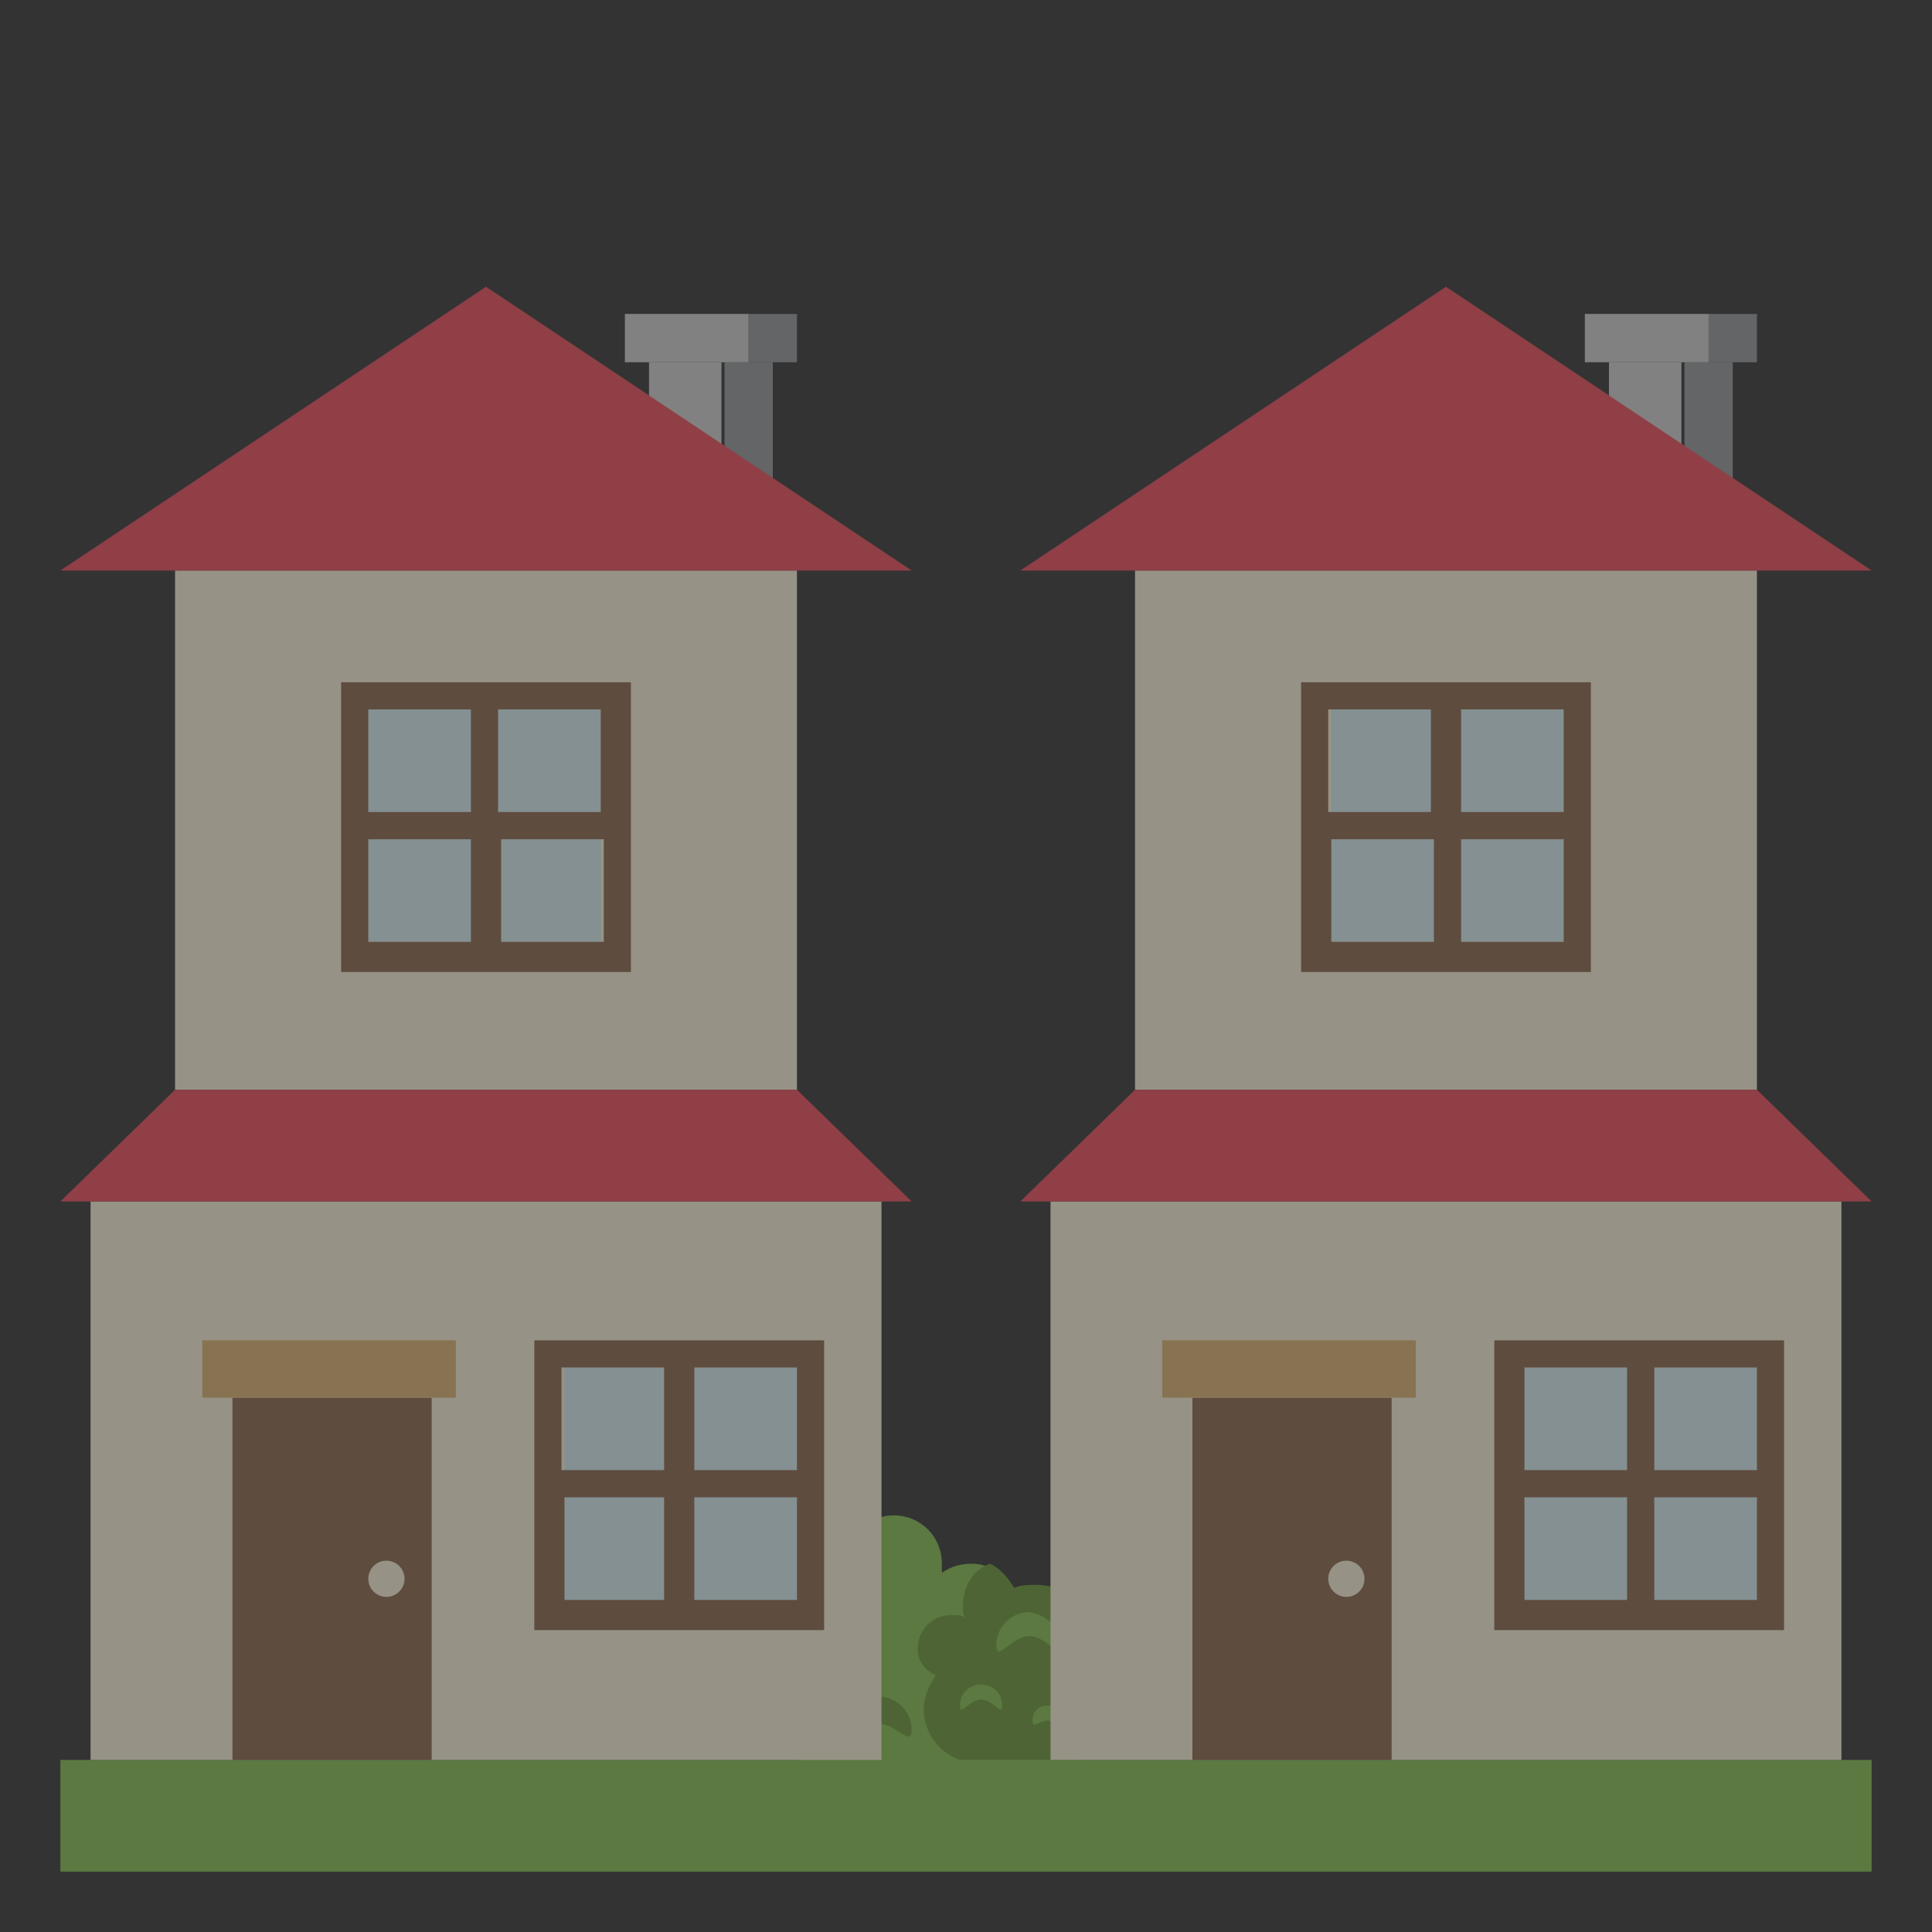 <svg width="156" height="156" viewBox="0 0 156 156" fill="none" xmlns="http://www.w3.org/2000/svg">
<rect x="0" y="0" width="156" height="156" fill="#333333" stroke="none"/>
<g opacity="0.5">
<path d="M88.725 133.33C88.725 130.405 86.531 128.211 83.606 128.211C83.118 128.211 82.387 128.211 81.9 128.455C81.168 127.236 79.95 126.261 78.487 126.261C77.512 126.261 76.781 126.505 76.05 126.993V126.261C76.05 124.068 74.344 122.361 72.15 122.361C70.2 122.361 68.737 123.824 68.493 125.53C68.006 125.043 67.519 125.043 66.787 125.043C65.325 125.043 64.106 126.261 64.106 127.724V143.08H84.581C86.775 143.08 88.481 141.374 88.481 139.18C88.481 138.205 87.993 137.23 87.506 136.499C88.237 135.524 88.725 134.305 88.725 133.33Z" fill="#83BF4F"/>
<path d="M88.725 138.939C88.725 137.964 88.238 136.989 87.75 136.257C88.481 135.282 88.725 134.307 88.725 133.089C88.725 130.164 86.531 127.97 83.606 127.97C83.119 127.97 82.388 127.97 81.9 128.214C81.413 127.482 80.925 126.751 79.95 126.264C78.488 126.751 77.756 128.214 77.756 129.676C77.756 130.164 77.756 130.407 78 130.651C77.756 130.407 77.269 130.407 76.781 130.407C75.319 130.407 74.1 131.626 74.1 133.089C74.1 134.064 74.588 134.795 75.563 135.282C75.075 136.014 74.588 136.989 74.588 137.964C74.588 140.401 76.538 142.351 78.975 142.351H84.825C87.019 142.839 88.725 141.132 88.725 138.939Z" fill="#699635"/>
<path d="M73.612 139.67C73.612 141.132 72.394 139.182 70.931 139.182C69.469 139.182 68.25 141.132 68.25 139.67C68.25 138.207 69.469 136.988 70.931 136.988C72.394 136.988 73.612 138.207 73.612 139.67Z" fill="#699635"/>
<path d="M68.006 135.282C68.006 136.013 67.519 135.282 66.788 135.282C66.056 135.282 65.569 136.013 65.569 135.282C65.569 134.551 66.056 134.063 66.788 134.063C67.275 133.82 68.006 134.551 68.006 135.282Z" fill="#699635"/>
<path d="M70.2 131.383C70.2 132.114 69.712 131.139 68.981 131.139C68.25 131.139 67.762 132.114 67.762 131.383C67.762 130.652 68.25 130.164 68.981 130.164C69.712 130.164 70.2 130.652 70.2 131.383Z" fill="#83BF4F"/>
<path d="M80.925 137.718C80.925 138.693 80.194 137.23 79.219 137.23C78.243 137.23 77.512 138.693 77.512 137.718C77.512 136.743 78.243 136.012 79.219 136.012C80.194 136.012 80.925 136.743 80.925 137.718Z" fill="#83BF4F"/>
<path d="M85.8 132.845C85.8 134.308 84.581 132.114 83.119 132.114C81.656 132.114 80.438 134.308 80.438 132.845C80.438 131.383 81.656 130.164 83.119 130.164C84.581 130.408 85.8 131.627 85.8 132.845Z" fill="#83BF4F"/>
<path d="M85.8 138.938C85.8 139.669 85.313 138.938 84.582 138.938C83.85 138.938 83.363 139.669 83.363 138.938C83.363 138.206 83.85 137.719 84.582 137.719C85.313 137.719 85.8 138.206 85.8 138.938Z" fill="#83BF4F"/>
<path d="M74.344 128.7C74.344 129.675 73.612 128.213 72.637 128.213C71.662 128.213 70.931 129.675 70.931 128.7C70.931 127.725 71.662 126.994 72.637 126.994C73.612 126.994 74.344 127.725 74.344 128.7Z" fill="#83BF4F"/>
<path d="M4.875 142.105H151.125V151.124H4.875V142.105Z" fill="#83BF4F"/>
<path d="M129.918 29.25H135.768V40.462H129.918V29.25Z" fill="#D0D0D0"/>
<path d="M136.012 29.25H139.912V40.462H136.012V29.25Z" fill="#94989B"/>
<path d="M127.969 25.35H137.962V29.25H127.969V25.35Z" fill="#D0D0D0"/>
<path d="M137.962 25.35H141.862V29.25H137.962V25.35Z" fill="#94989B"/>
<path d="M84.825 97.012H148.687V142.105H84.825V97.012Z" fill="#F9F3D9"/>
<path d="M91.649 46.068H141.862V87.993H91.649V46.068Z" fill="#F9F3D9"/>
<path d="M151.125 97.013H82.387L91.65 87.994H141.862L151.125 97.013Z" fill="#ED4C5C"/>
<path d="M96.281 112.857H112.369V142.107H96.281V112.857Z" fill="#89664C"/>
<path d="M93.844 108.225H114.319V112.856H93.844V108.225Z" fill="#DBB471"/>
<path d="M108.713 128.943C109.52 128.943 110.175 128.288 110.175 127.48C110.175 126.672 109.52 126.018 108.713 126.018C107.905 126.018 107.25 126.672 107.25 127.48C107.25 128.288 107.905 128.943 108.713 128.943Z" fill="#F9F3D9"/>
<path d="M116.756 23.156L82.387 46.069H151.125L116.756 23.156Z" fill="#ED4C5C"/>
<path d="M123.094 110.42H141.863V129.189H123.094V110.42Z" fill="#D6EEF0"/>
<path d="M120.656 108.225V131.625H144.056V108.225H120.656ZM141.862 110.418V118.706H133.575V110.418H141.862ZM131.381 110.418V118.706H123.094V110.418H131.381ZM123.094 129.187V120.9H131.381V129.187H123.094ZM133.575 129.187V120.9H141.862V129.187H133.575Z" fill="#89664C"/>
<path d="M107.494 57.281H126.262V76.05H107.494V57.281Z" fill="#D6EEF0"/>
<path d="M105.056 55.088V78.488H128.456V55.088H105.056ZM126.262 57.282V65.569H117.975V57.282H126.262ZM115.537 57.282V65.569H107.25V57.282H115.537ZM107.494 76.05V67.763H115.781V76.05H107.494ZM117.975 76.05V67.763H126.262V76.05H117.975Z" fill="#89664C"/>
<path d="M52.406 29.25H58.256V40.462H52.406V29.25Z" fill="#D0D0D0"/>
<path d="M58.5 29.25H62.4V40.462H58.5V29.25Z" fill="#94989B"/>
<path d="M50.456 25.35H60.45V29.25H50.456V25.35Z" fill="#D0D0D0"/>
<path d="M60.45 25.35H64.35V29.25H60.45V25.35Z" fill="#94989B"/>
<path d="M7.312 97.012H71.175V142.105H7.312V97.012Z" fill="#F9F3D9"/>
<path d="M14.137 46.068H64.35V87.993H14.137V46.068Z" fill="#F9F3D9"/>
<path d="M18.769 112.857H34.856V142.107H18.769V112.857Z" fill="#89664C"/>
<path d="M16.331 108.225H36.806V112.856H16.331V108.225Z" fill="#DBB471"/>
<path d="M31.2 128.943C32.008 128.943 32.663 128.288 32.663 127.48C32.663 126.672 32.008 126.018 31.2 126.018C30.393 126.018 29.738 126.672 29.738 127.48C29.738 128.288 30.393 128.943 31.2 128.943Z" fill="#F9F3D9"/>
<path d="M39.244 23.156L4.875 46.069H73.612L39.244 23.156Z" fill="#ED4C5C"/>
<path d="M29.738 57.281H48.507V76.05H29.738V57.281Z" fill="#D6EEF0"/>
<path d="M27.544 55.088V78.488H50.944V55.088H27.544ZM48.506 57.282V65.569H40.218V57.282H48.506ZM38.025 57.282V65.569H29.737V57.282H38.025ZM29.737 76.05V67.763H38.025V76.05H29.737ZM40.462 76.05V67.763H48.75V76.05H40.462Z" fill="#89664C"/>
<path d="M45.581 110.42H64.35V129.189H45.581V110.42Z" fill="#D6EEF0"/>
<path d="M43.144 108.225V131.625H66.544V108.225H43.144ZM64.35 110.418V118.706H56.063V110.418H64.35ZM53.625 110.418V118.706H45.338V110.418H53.625ZM45.581 129.187V120.9H53.625V129.187H45.581ZM56.063 129.187V120.9H64.35V129.187H56.063Z" fill="#89664C"/>
<path d="M73.612 97.013H4.875L14.137 87.994H64.35L73.612 97.013Z" fill="#ED4C5C"/>
</g>
</svg>
